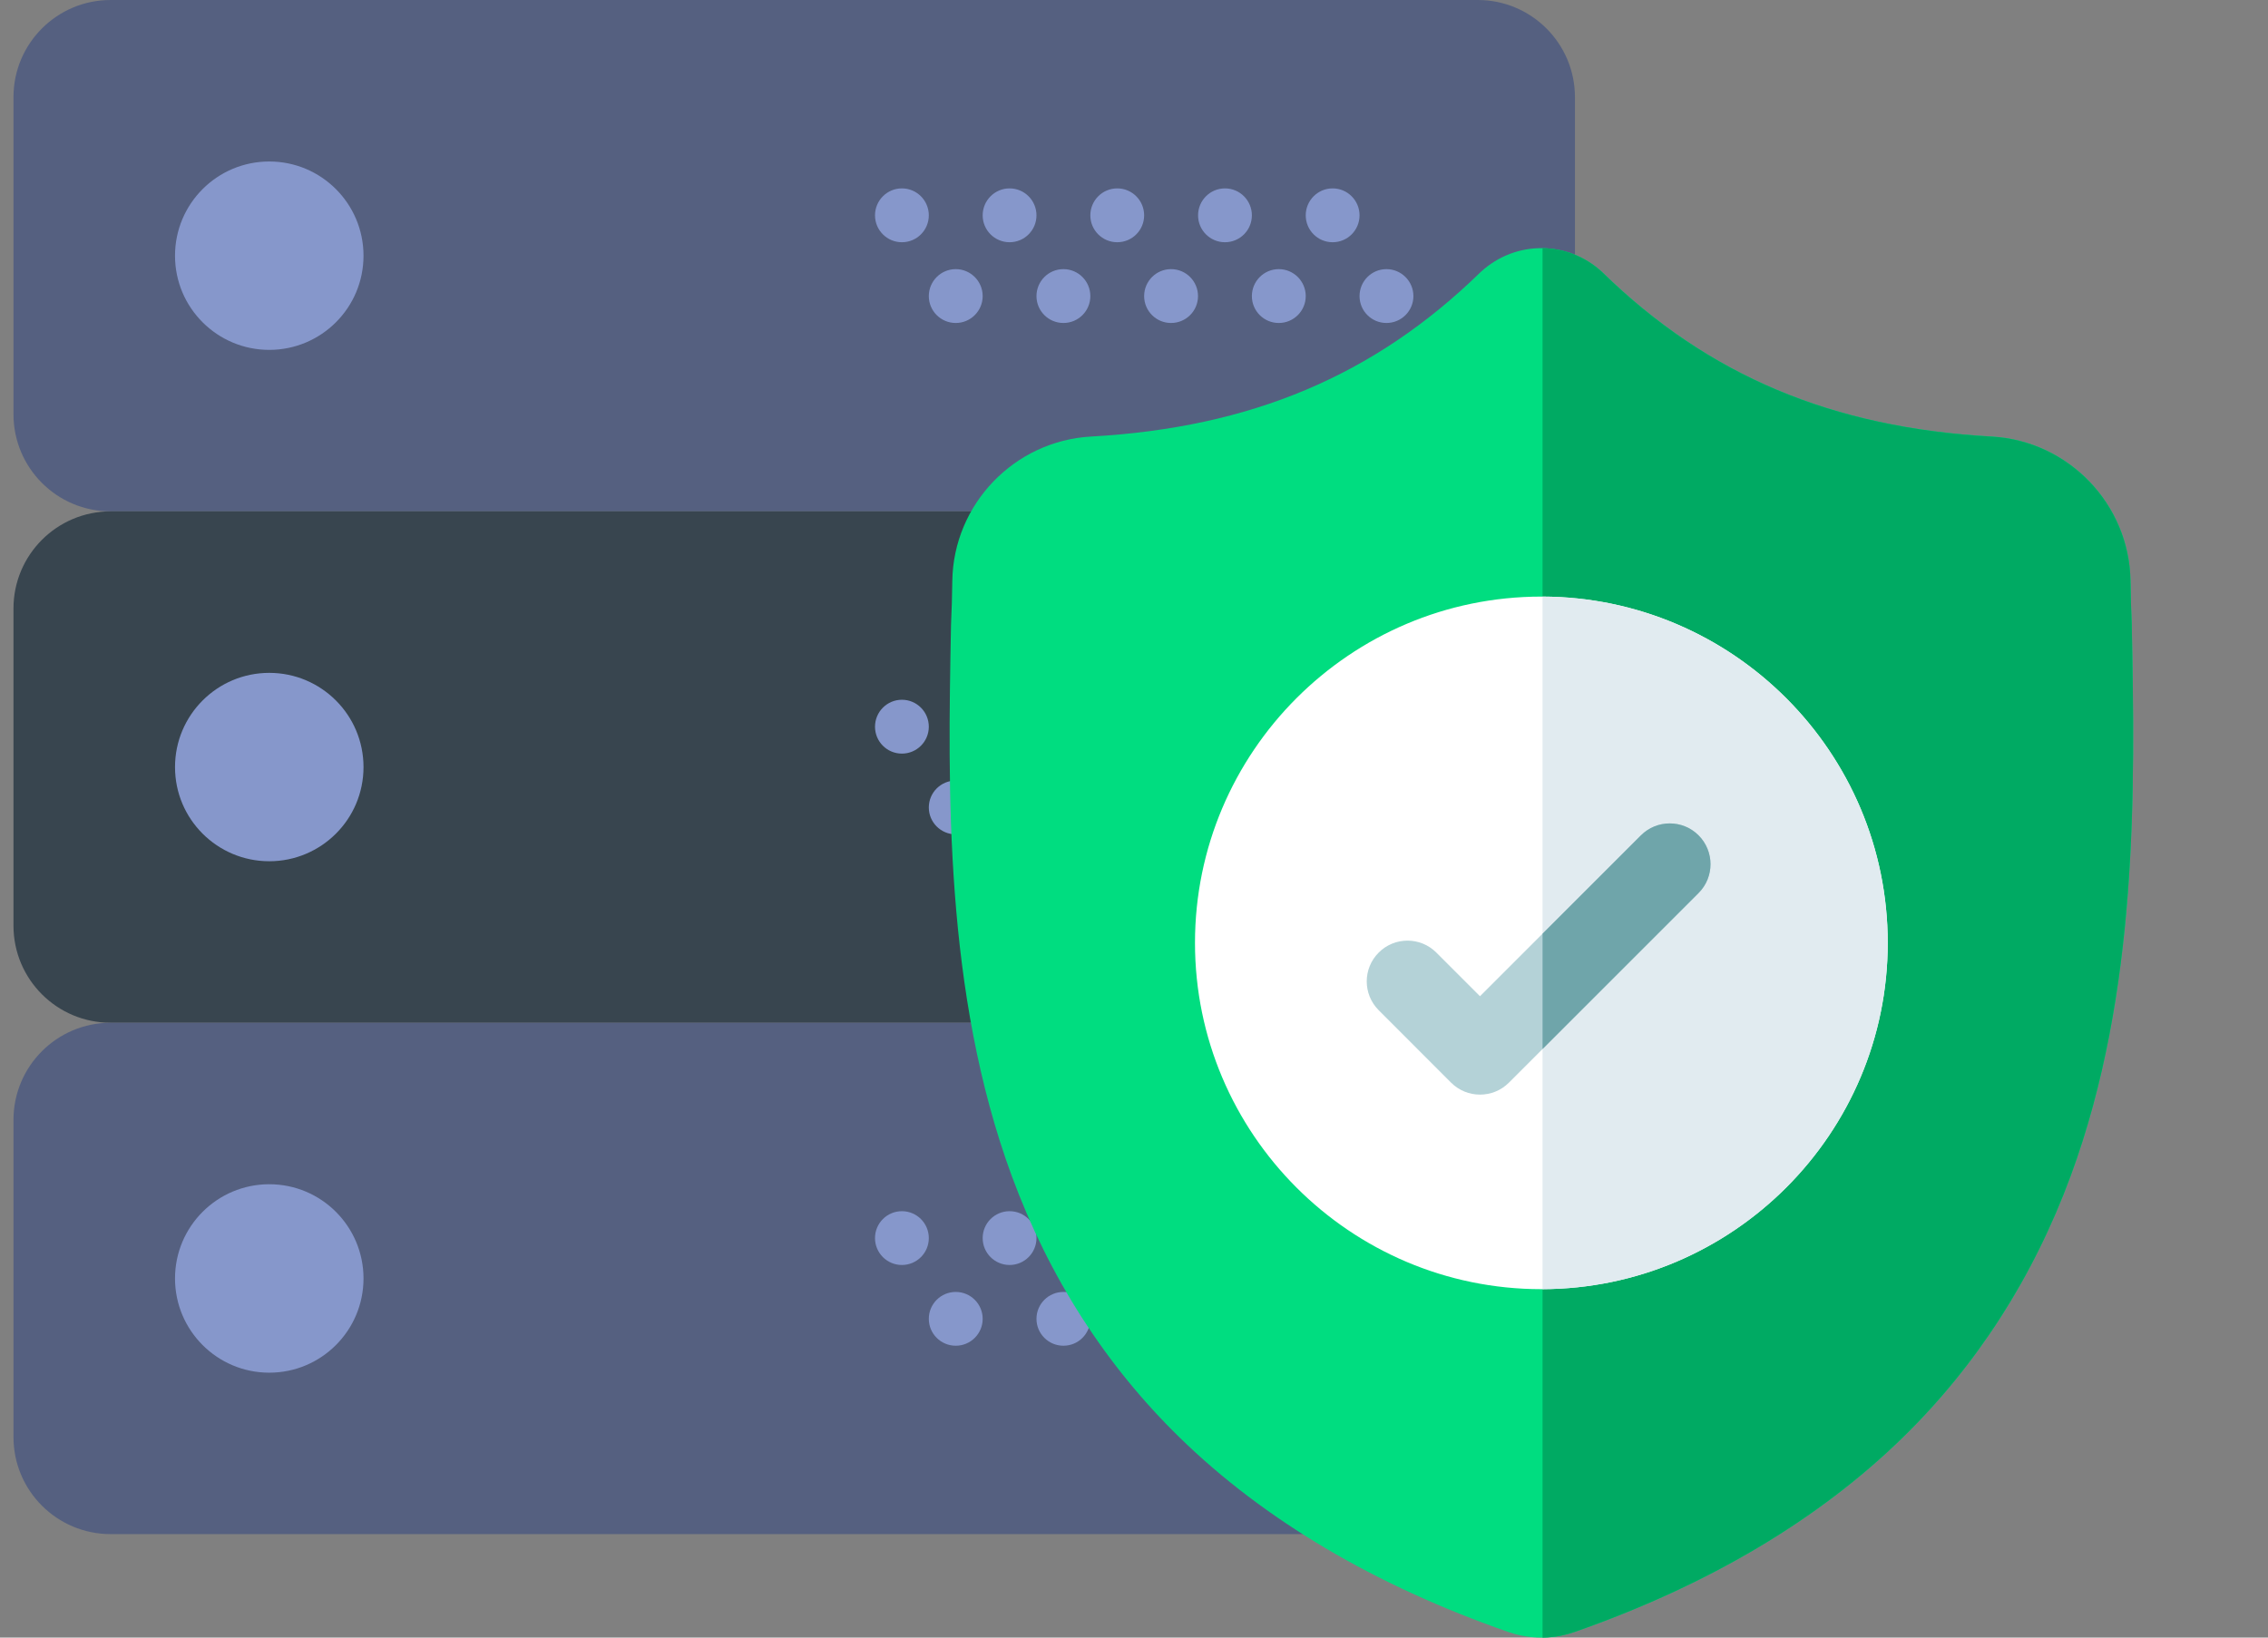 <svg width="36" height="26" viewBox="0 0 36 26" fill="none" xmlns="http://www.w3.org/2000/svg">
<rect x="0" y="0" width="36" height="26" fill="#808080" stroke="none"/>
<path d="M23.457 8.119H1.756C0.904 8.119 0.214 7.429 0.214 6.577V1.542C0.214 0.691 0.904 0 1.756 0H23.456C24.308 0 24.999 0.691 24.999 1.542V6.577C24.999 7.429 24.308 8.119 23.457 8.119Z" fill="#556080"/>
<path d="M23.457 16.238H1.756C0.904 16.238 0.214 15.548 0.214 14.697V9.661C0.214 8.81 0.904 8.119 1.756 8.119H23.456C24.308 8.119 24.998 8.81 24.998 9.661V14.696C24.999 15.548 24.308 16.238 23.457 16.238Z" fill="#38454F"/>
<path d="M23.457 24.357H1.756C0.904 24.357 0.214 23.667 0.214 22.816V17.78C0.214 16.929 0.904 16.238 1.756 16.238H23.456C24.308 16.238 24.998 16.929 24.998 17.78V22.815C24.999 23.667 24.308 24.357 23.457 24.357Z" fill="#556080"/>
<path d="M4.274 5.555C5.1 5.555 5.77 4.886 5.77 4.06C5.77 3.234 5.1 2.564 4.274 2.564C3.448 2.564 2.778 3.234 2.778 4.06C2.778 4.886 3.448 5.555 4.274 5.555Z" fill="#8697CB"/>
<path d="M21.153 3.846C21.389 3.846 21.58 3.655 21.58 3.419C21.58 3.183 21.389 2.991 21.153 2.991C20.917 2.991 20.726 3.183 20.726 3.419C20.726 3.655 20.917 3.846 21.153 3.846Z" fill="#8697CB"/>
<path d="M19.444 3.846C19.68 3.846 19.871 3.655 19.871 3.419C19.871 3.183 19.68 2.991 19.444 2.991C19.208 2.991 19.017 3.183 19.017 3.419C19.017 3.655 19.208 3.846 19.444 3.846Z" fill="#8697CB"/>
<path d="M22.007 5.128C22.243 5.128 22.435 4.937 22.435 4.701C22.435 4.465 22.243 4.273 22.007 4.273C21.771 4.273 21.58 4.465 21.58 4.701C21.58 4.937 21.771 5.128 22.007 5.128Z" fill="#8697CB"/>
<path d="M20.298 5.128C20.534 5.128 20.726 4.937 20.726 4.701C20.726 4.465 20.534 4.273 20.298 4.273C20.062 4.273 19.871 4.465 19.871 4.701C19.871 4.937 20.062 5.128 20.298 5.128Z" fill="#8697CB"/>
<path d="M17.734 3.846C17.97 3.846 18.161 3.655 18.161 3.419C18.161 3.183 17.97 2.991 17.734 2.991C17.498 2.991 17.307 3.183 17.307 3.419C17.307 3.655 17.498 3.846 17.734 3.846Z" fill="#8697CB"/>
<path d="M18.588 5.128C18.825 5.128 19.016 4.937 19.016 4.701C19.016 4.465 18.825 4.273 18.588 4.273C18.352 4.273 18.161 4.465 18.161 4.701C18.161 4.937 18.352 5.128 18.588 5.128Z" fill="#8697CB"/>
<path d="M16.025 3.846C16.261 3.846 16.452 3.655 16.452 3.419C16.452 3.183 16.261 2.991 16.025 2.991C15.789 2.991 15.598 3.183 15.598 3.419C15.598 3.655 15.789 3.846 16.025 3.846Z" fill="#8697CB"/>
<path d="M16.88 5.128C17.116 5.128 17.307 4.937 17.307 4.701C17.307 4.465 17.116 4.273 16.88 4.273C16.643 4.273 16.452 4.465 16.452 4.701C16.452 4.937 16.643 5.128 16.88 5.128Z" fill="#8697CB"/>
<path d="M14.316 3.846C14.552 3.846 14.743 3.655 14.743 3.419C14.743 3.183 14.552 2.991 14.316 2.991C14.08 2.991 13.889 3.183 13.889 3.419C13.889 3.655 14.08 3.846 14.316 3.846Z" fill="#8697CB"/>
<path d="M15.171 5.128C15.406 5.128 15.598 4.937 15.598 4.701C15.598 4.465 15.406 4.273 15.171 4.273C14.934 4.273 14.743 4.465 14.743 4.701C14.743 4.937 14.934 5.128 15.171 5.128Z" fill="#8697CB"/>
<path d="M4.274 13.674C5.1 13.674 5.77 13.005 5.77 12.179C5.77 11.353 5.1 10.683 4.274 10.683C3.448 10.683 2.778 11.353 2.778 12.179C2.778 13.005 3.448 13.674 4.274 13.674Z" fill="#8697CB"/>
<path d="M21.153 11.965C21.389 11.965 21.58 11.774 21.58 11.538C21.58 11.302 21.389 11.11 21.153 11.11C20.917 11.11 20.726 11.302 20.726 11.538C20.726 11.774 20.917 11.965 21.153 11.965Z" fill="#8697CB"/>
<path d="M19.444 11.965C19.68 11.965 19.871 11.774 19.871 11.538C19.871 11.302 19.68 11.11 19.444 11.11C19.208 11.11 19.017 11.302 19.017 11.538C19.017 11.774 19.208 11.965 19.444 11.965Z" fill="#8697CB"/>
<path d="M22.007 13.247C22.243 13.247 22.435 13.056 22.435 12.82C22.435 12.584 22.243 12.393 22.007 12.393C21.771 12.393 21.58 12.584 21.58 12.82C21.58 13.056 21.771 13.247 22.007 13.247Z" fill="#8697CB"/>
<path d="M20.298 13.247C20.534 13.247 20.726 13.056 20.726 12.82C20.726 12.584 20.534 12.393 20.298 12.393C20.062 12.393 19.871 12.584 19.871 12.82C19.871 13.056 20.062 13.247 20.298 13.247Z" fill="#8697CB"/>
<path d="M17.734 11.965C17.97 11.965 18.161 11.774 18.161 11.538C18.161 11.302 17.97 11.11 17.734 11.11C17.498 11.11 17.307 11.302 17.307 11.538C17.307 11.774 17.498 11.965 17.734 11.965Z" fill="#8697CB"/>
<path d="M18.588 13.247C18.825 13.247 19.016 13.056 19.016 12.82C19.016 12.584 18.825 12.393 18.588 12.393C18.352 12.393 18.161 12.584 18.161 12.82C18.161 13.056 18.352 13.247 18.588 13.247Z" fill="#8697CB"/>
<path d="M16.025 11.965C16.261 11.965 16.452 11.774 16.452 11.538C16.452 11.302 16.261 11.11 16.025 11.11C15.789 11.11 15.598 11.302 15.598 11.538C15.598 11.774 15.789 11.965 16.025 11.965Z" fill="#8697CB"/>
<path d="M16.88 13.247C17.116 13.247 17.307 13.056 17.307 12.82C17.307 12.584 17.116 12.393 16.88 12.393C16.643 12.393 16.452 12.584 16.452 12.82C16.452 13.056 16.643 13.247 16.88 13.247Z" fill="#8697CB"/>
<path d="M14.316 11.965C14.552 11.965 14.743 11.774 14.743 11.538C14.743 11.302 14.552 11.11 14.316 11.11C14.08 11.11 13.889 11.302 13.889 11.538C13.889 11.774 14.08 11.965 14.316 11.965Z" fill="#8697CB"/>
<path d="M15.171 13.247C15.406 13.247 15.598 13.056 15.598 12.82C15.598 12.584 15.406 12.393 15.171 12.393C14.934 12.393 14.743 12.584 14.743 12.82C14.743 13.056 14.934 13.247 15.171 13.247Z" fill="#8697CB"/>
<path d="M4.274 21.794C5.1 21.794 5.77 21.124 5.77 20.298C5.77 19.472 5.1 18.802 4.274 18.802C3.448 18.802 2.778 19.472 2.778 20.298C2.778 21.124 3.448 21.794 4.274 21.794Z" fill="#8697CB"/>
<path d="M21.153 20.084C21.389 20.084 21.58 19.893 21.58 19.657C21.58 19.421 21.389 19.23 21.153 19.23C20.917 19.23 20.726 19.421 20.726 19.657C20.726 19.893 20.917 20.084 21.153 20.084Z" fill="#8697CB"/>
<path d="M19.444 20.084C19.68 20.084 19.871 19.893 19.871 19.657C19.871 19.421 19.68 19.23 19.444 19.23C19.208 19.23 19.017 19.421 19.017 19.657C19.017 19.893 19.208 20.084 19.444 20.084Z" fill="#8697CB"/>
<path d="M22.007 21.366C22.243 21.366 22.435 21.175 22.435 20.939C22.435 20.703 22.243 20.512 22.007 20.512C21.771 20.512 21.58 20.703 21.58 20.939C21.58 21.175 21.771 21.366 22.007 21.366Z" fill="#8697CB"/>
<path d="M20.298 21.366C20.534 21.366 20.726 21.175 20.726 20.939C20.726 20.703 20.534 20.512 20.298 20.512C20.062 20.512 19.871 20.703 19.871 20.939C19.871 21.175 20.062 21.366 20.298 21.366Z" fill="#8697CB"/>
<path d="M17.734 20.084C17.97 20.084 18.161 19.893 18.161 19.657C18.161 19.421 17.97 19.23 17.734 19.23C17.498 19.23 17.307 19.421 17.307 19.657C17.307 19.893 17.498 20.084 17.734 20.084Z" fill="#8697CB"/>
<path d="M18.588 21.366C18.825 21.366 19.016 21.175 19.016 20.939C19.016 20.703 18.825 20.512 18.588 20.512C18.352 20.512 18.161 20.703 18.161 20.939C18.161 21.175 18.352 21.366 18.588 21.366Z" fill="#8697CB"/>
<path d="M16.025 20.084C16.261 20.084 16.452 19.893 16.452 19.657C16.452 19.421 16.261 19.23 16.025 19.23C15.789 19.23 15.598 19.421 15.598 19.657C15.598 19.893 15.789 20.084 16.025 20.084Z" fill="#8697CB"/>
<path d="M16.88 21.366C17.116 21.366 17.307 21.175 17.307 20.939C17.307 20.703 17.116 20.512 16.88 20.512C16.643 20.512 16.452 20.703 16.452 20.939C16.452 21.175 16.643 21.366 16.88 21.366Z" fill="#8697CB"/>
<path d="M14.316 20.084C14.552 20.084 14.743 19.893 14.743 19.657C14.743 19.421 14.552 19.23 14.316 19.23C14.08 19.23 13.889 19.421 13.889 19.657C13.889 19.893 14.08 20.084 14.316 20.084Z" fill="#8697CB"/>
<path d="M15.171 21.366C15.406 21.366 15.598 21.175 15.598 20.939C15.598 20.703 15.406 20.512 15.171 20.512C14.934 20.512 14.743 20.703 14.743 20.939C14.743 21.175 14.934 21.366 15.171 21.366Z" fill="#8697CB"/>
<g clip-path="url(#clip0)">
<path d="M32.867 18.671C32.274 20.278 31.378 21.676 30.201 22.824C28.863 24.131 27.11 25.17 24.992 25.911C24.922 25.935 24.85 25.955 24.777 25.969C24.681 25.988 24.583 25.999 24.486 26H24.467C24.363 26 24.259 25.99 24.156 25.969C24.083 25.955 24.012 25.935 23.942 25.911C21.821 25.172 20.067 24.133 18.727 22.826C17.55 21.678 16.654 20.281 16.061 18.674C14.985 15.753 15.046 12.534 15.095 9.947L15.096 9.908C15.106 9.694 15.113 9.47 15.116 9.222C15.134 8.005 16.101 6.999 17.318 6.931C19.854 6.79 21.816 5.963 23.493 4.328L23.507 4.315C23.786 4.06 24.137 3.934 24.486 3.94C24.822 3.944 25.157 4.069 25.426 4.315L25.44 4.328C27.117 5.963 29.079 6.79 31.616 6.931C32.832 6.999 33.799 8.005 33.817 9.222C33.821 9.471 33.827 9.695 33.837 9.908L33.838 9.924C33.887 12.516 33.948 15.741 32.867 18.671Z" fill="#00DD80"/>
<path d="M32.867 18.672C32.274 20.279 31.377 21.676 30.201 22.824C28.863 24.131 27.11 25.17 24.992 25.911C24.922 25.935 24.85 25.955 24.777 25.97C24.68 25.989 24.582 25.999 24.485 26V3.94C24.822 3.944 25.157 4.069 25.426 4.315L25.44 4.329C27.117 5.963 29.079 6.79 31.615 6.932C32.832 6.999 33.799 8.006 33.817 9.222C33.821 9.472 33.827 9.696 33.837 9.908L33.837 9.925C33.887 12.516 33.947 15.741 32.867 18.672Z" fill="#00AA63"/>
<path d="M29.964 14.97C29.964 17.995 27.508 20.457 24.485 20.468H24.466C21.434 20.468 18.968 18.001 18.968 14.97C18.968 11.938 21.434 9.472 24.466 9.472H24.485C27.508 9.482 29.964 11.945 29.964 14.97Z" fill="white"/>
<path d="M29.964 14.97C29.964 17.995 27.508 20.457 24.485 20.468V9.472C27.508 9.482 29.964 11.945 29.964 14.97Z" fill="#E1EBF0"/>
<path d="M26.961 14.178L24.485 16.655L23.95 17.19C23.824 17.316 23.658 17.379 23.492 17.379C23.326 17.379 23.161 17.316 23.034 17.19L21.884 16.039C21.631 15.786 21.631 15.377 21.884 15.124C22.136 14.871 22.546 14.871 22.799 15.124L23.492 15.817L26.046 13.263C26.299 13.01 26.709 13.01 26.961 13.263C27.214 13.516 27.214 13.926 26.961 14.178Z" fill="#B4D2D7"/>
<path d="M26.962 14.178L24.485 16.655V14.824L26.046 13.263C26.299 13.01 26.709 13.01 26.962 13.263C27.214 13.516 27.214 13.926 26.962 14.178Z" fill="#6FA5AA"/>
</g>
<defs>
<clipPath id="clip0">
<rect width="22.061" height="22.061" fill="white" transform="translate(13.394 3.939)"/>
</clipPath>
</defs>
</svg>
